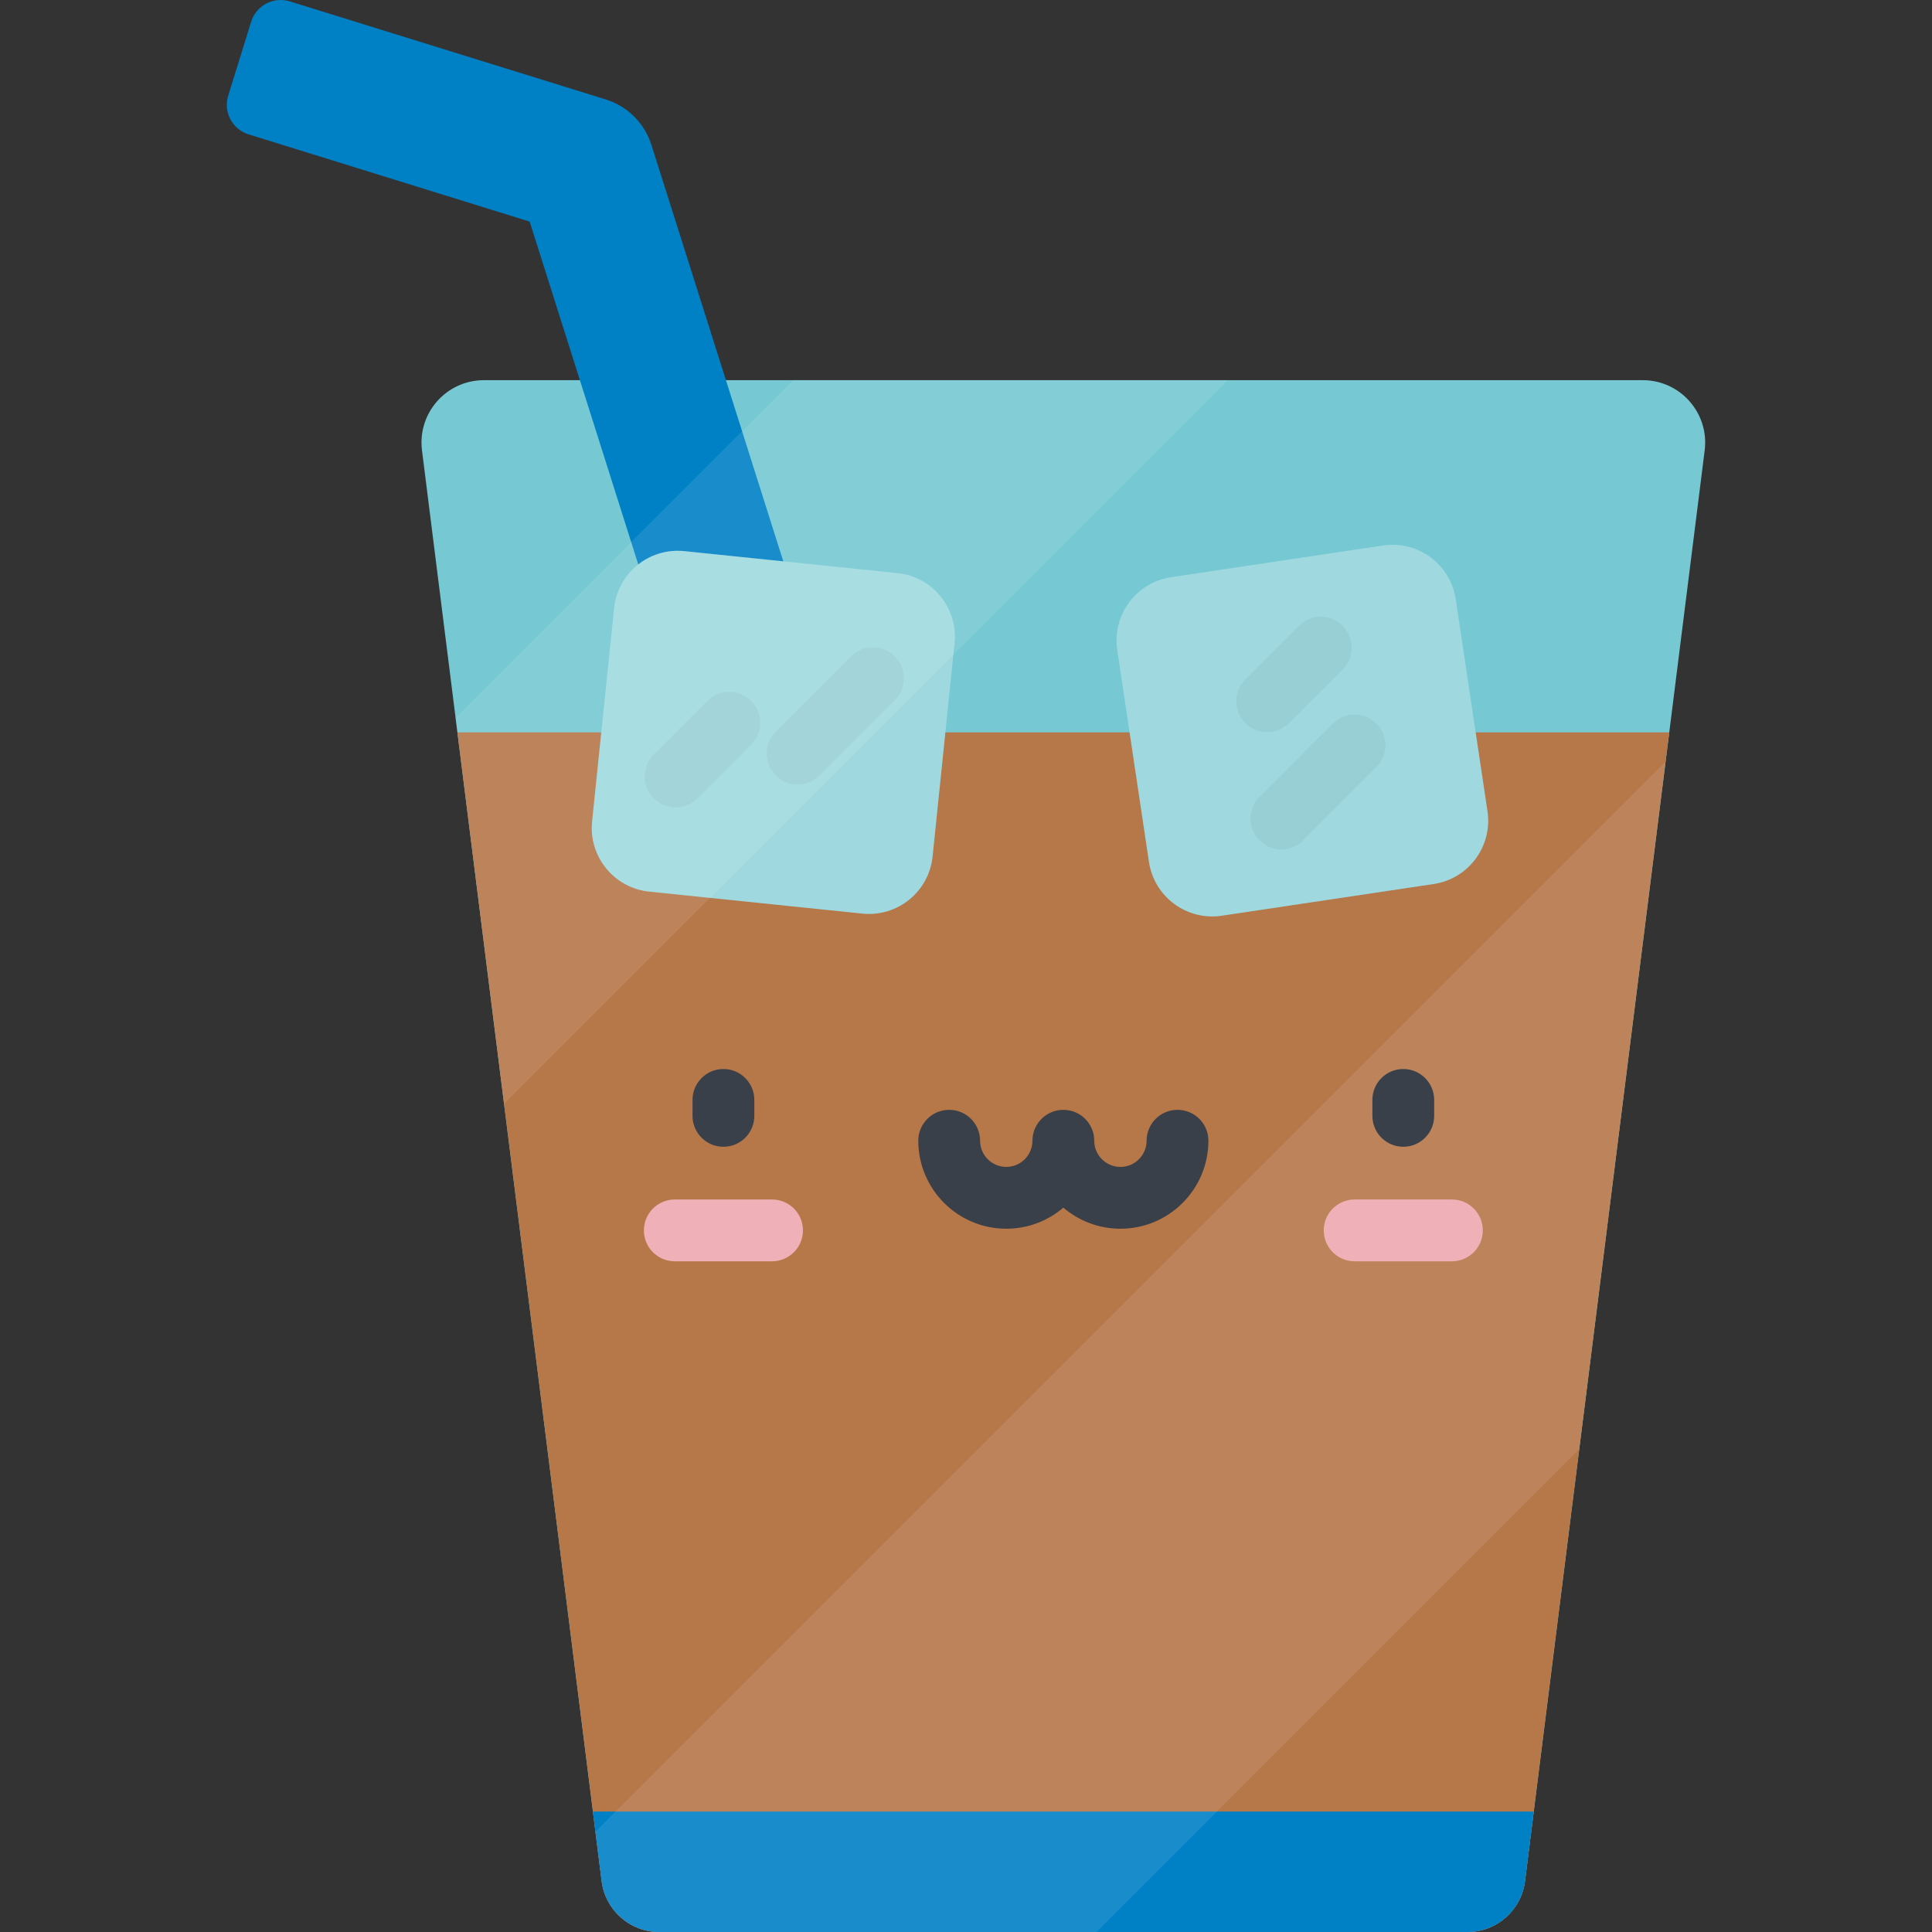 <?xml version="1.0" encoding="iso-8859-1"?>
<!-- Generator: Adobe Illustrator 19.0.0, SVG Export Plug-In . SVG Version: 6.00 Build 0)  -->
<svg version="1.1" id="Capa_1" xmlns="http://www.w3.org/2000/svg" xmlns:xlink="http://www.w3.org/1999/xlink" x="0px" y="0px"
	 viewBox="0 0 512.001 512.001" style="enable-background:new 0 0 512.001 512.001;" xml:space="preserve">
<rect x="0" y="0" width="512.001" height="512.001" fill="#333333" stroke="none"/>
<path style="fill:#76C9D2;" d="M435.348,100.751H128.242c-9.952,0-17.65,8.726-16.41,18.599l47.618,379.182
	c0.966,7.695,7.509,13.468,15.266,13.468h214.16c7.756,0,14.298-5.772,15.266-13.468l47.618-379.182
	C452.998,109.476,445.3,100.751,435.348,100.751z"/>
<path style="fill:#B67749;" d="M121.217,194.084l38.233,304.448c0.966,7.695,7.509,13.468,15.264,13.468h214.16
	c7.756,0,14.298-5.772,15.266-13.468l38.233-304.448L121.217,194.084L121.217,194.084z"/>
<path style="fill:#0081C6;" d="M179.966,183.745L140.37,58.725L65.877,35.604c-4.321-1.341-6.736-5.931-5.396-10.252l6.079-19.586
	c1.341-4.321,5.932-6.736,10.252-5.396l83.7,25.978c5.768,1.791,10.294,6.29,12.118,12.048l42.507,134.209L179.966,183.745z"/>
<g>
	<path style="fill:#76C9D2;" d="M228.543,242.108l-56.503-5.825c-9.312-0.96-16.082-9.287-15.123-18.598l5.825-56.503
		c0.96-9.312,9.287-16.082,18.598-15.123l56.503,5.825c9.312,0.96,16.082,9.287,15.123,18.598l-5.825,56.503
		C246.181,236.297,237.854,243.068,228.543,242.108z"/>
	<path style="fill:#76C9D2;" d="M379.938,234.269l-56.178,8.404c-9.257,1.385-17.886-4.997-19.27-14.256l-8.404-56.178
		c-1.386-9.257,4.997-17.886,14.256-19.27l56.178-8.404c9.257-1.385,17.886,4.997,19.27,14.256l8.404,56.178
		C395.578,224.256,389.195,232.884,379.938,234.269z"/>
</g>
<g>
	<path style="opacity:0.3;fill:#FFFFFF;enable-background:new    ;" d="M228.543,242.108l-56.503-5.825
		c-9.312-0.96-16.082-9.287-15.123-18.598l5.825-56.503c0.96-9.312,9.287-16.082,18.598-15.123l56.503,5.825
		c9.312,0.96,16.082,9.287,15.123,18.598l-5.825,56.503C246.181,236.297,237.854,243.068,228.543,242.108z"/>
	<path style="opacity:0.3;fill:#FFFFFF;enable-background:new    ;" d="M379.938,234.269l-56.178,8.404
		c-9.257,1.385-17.886-4.997-19.27-14.256l-8.404-56.178c-1.386-9.257,4.997-17.886,14.256-19.27l56.178-8.404
		c9.257-1.385,17.886,4.997,19.27,14.256l8.404,56.178C395.578,224.256,389.195,232.884,379.938,234.269z"/>
</g>
<g style="opacity:0.05;">
	<path d="M179.056,213.945c-2.095,0-4.191-0.799-5.791-2.398c-3.198-3.199-3.198-8.383,0-11.581l14.221-14.221
		c3.199-3.197,8.383-3.197,11.581,0c3.198,3.199,3.198,8.383,0,11.581l-14.221,14.221
		C183.247,213.145,181.151,213.945,179.056,213.945z"/>
	<path d="M211.386,207.876c-2.095,0-4.191-0.799-5.791-2.398c-3.198-3.199-3.198-8.383,0-11.581l19.94-19.94
		c3.199-3.197,8.383-3.197,11.581,0c3.198,3.199,3.198,8.383,0,11.581l-19.94,19.94
		C215.577,207.077,213.481,207.876,211.386,207.876z"/>
</g>
<g style="opacity:0.05;">
	<path d="M335.802,194.032c-2.095,0-4.191-0.799-5.791-2.398c-3.198-3.199-3.198-8.383,0-11.581l14.221-14.221
		c3.199-3.197,8.383-3.197,11.581,0c3.198,3.199,3.198,8.383,0,11.581l-14.221,14.221
		C339.993,193.232,337.897,194.032,335.802,194.032z"/>
	<path d="M339.572,225.119c-2.095,0-4.191-0.799-5.791-2.398c-3.198-3.199-3.198-8.383,0-11.581l19.4-19.399
		c3.199-3.197,8.383-3.197,11.581,0c3.198,3.199,3.198,8.383,0,11.581l-19.4,19.4C343.763,224.319,341.667,225.119,339.572,225.119z
		"/>
</g>
<path style="fill:#0081C6;" d="M157.132,480.073l2.318,18.46c0.966,7.695,7.509,13.468,15.266,13.468h214.16
	c7.756,0,14.299-5.772,15.266-13.468l2.318-18.46H157.132z"/>
<g>
	<path style="opacity:0.1;fill:#FFFFFF;enable-background:new    ;" d="M157.803,485.423l1.646,13.109
		c0.966,7.695,7.509,13.468,15.264,13.468h115.864l127.935-127.935l22.885-182.239L157.803,485.423z"/>
	<polygon style="opacity:0.1;fill:#FFFFFF;enable-background:new    ;" points="210.202,100.751 120.732,190.22 133.583,292.553 
		325.384,100.751 	"/>
</g>
<g>
	<path style="fill:#394049;" d="M191.713,303.905c-4.523,0-8.189-3.665-8.189-8.189v-4.227c0-4.523,3.665-8.189,8.189-8.189
		c4.523,0,8.189,3.665,8.189,8.189v4.227C199.901,300.24,196.236,303.905,191.713,303.905z"/>
	<path style="fill:#394049;" d="M371.884,303.905c-4.522,0-8.189-3.665-8.189-8.189v-4.227c0-4.523,3.666-8.189,8.189-8.189
		c4.523,0,8.189,3.665,8.189,8.189v4.227C380.072,300.24,376.406,303.905,371.884,303.905z"/>
	<path style="fill:#394049;" d="M296.926,325.624c-5.767,0-11.052-2.105-15.127-5.587c-4.075,3.483-9.36,5.587-15.127,5.587
		c-12.856,0-23.315-10.459-23.315-23.315c0-4.523,3.665-8.189,8.189-8.189s8.189,3.665,8.189,8.189c0,3.827,3.113,6.938,6.938,6.938
		c3.827,0,6.938-3.113,6.938-6.938c0-4.523,3.665-8.189,8.189-8.189s8.189,3.665,8.189,8.189c0,3.827,3.113,6.938,6.938,6.938
		c3.827,0,6.938-3.113,6.938-6.938c0-4.523,3.665-8.189,8.189-8.189c4.523,0,8.189,3.665,8.189,8.189
		C320.242,315.165,309.782,325.624,296.926,325.624z"/>
</g>
<g>
	<path style="fill:#F0B0B7;" d="M204.604,334.257h-25.781c-4.523,0-8.189-3.666-8.189-8.189c0-4.523,3.665-8.189,8.189-8.189h25.781
		c4.523,0,8.189,3.665,8.189,8.189C212.792,330.591,209.127,334.257,204.604,334.257z"/>
	<path style="fill:#F0B0B7;" d="M384.774,334.257h-25.782c-4.522,0-8.189-3.666-8.189-8.189c0-4.523,3.666-8.189,8.189-8.189h25.782
		c4.523,0,8.189,3.665,8.189,8.189C392.962,330.591,389.297,334.257,384.774,334.257z"/>
</g>
<g>
</g>
<g>
</g>
<g>
</g>
<g>
</g>
<g>
</g>
<g>
</g>
<g>
</g>
<g>
</g>
<g>
</g>
<g>
</g>
<g>
</g>
<g>
</g>
<g>
</g>
<g>
</g>
<g>
</g>
</svg>
